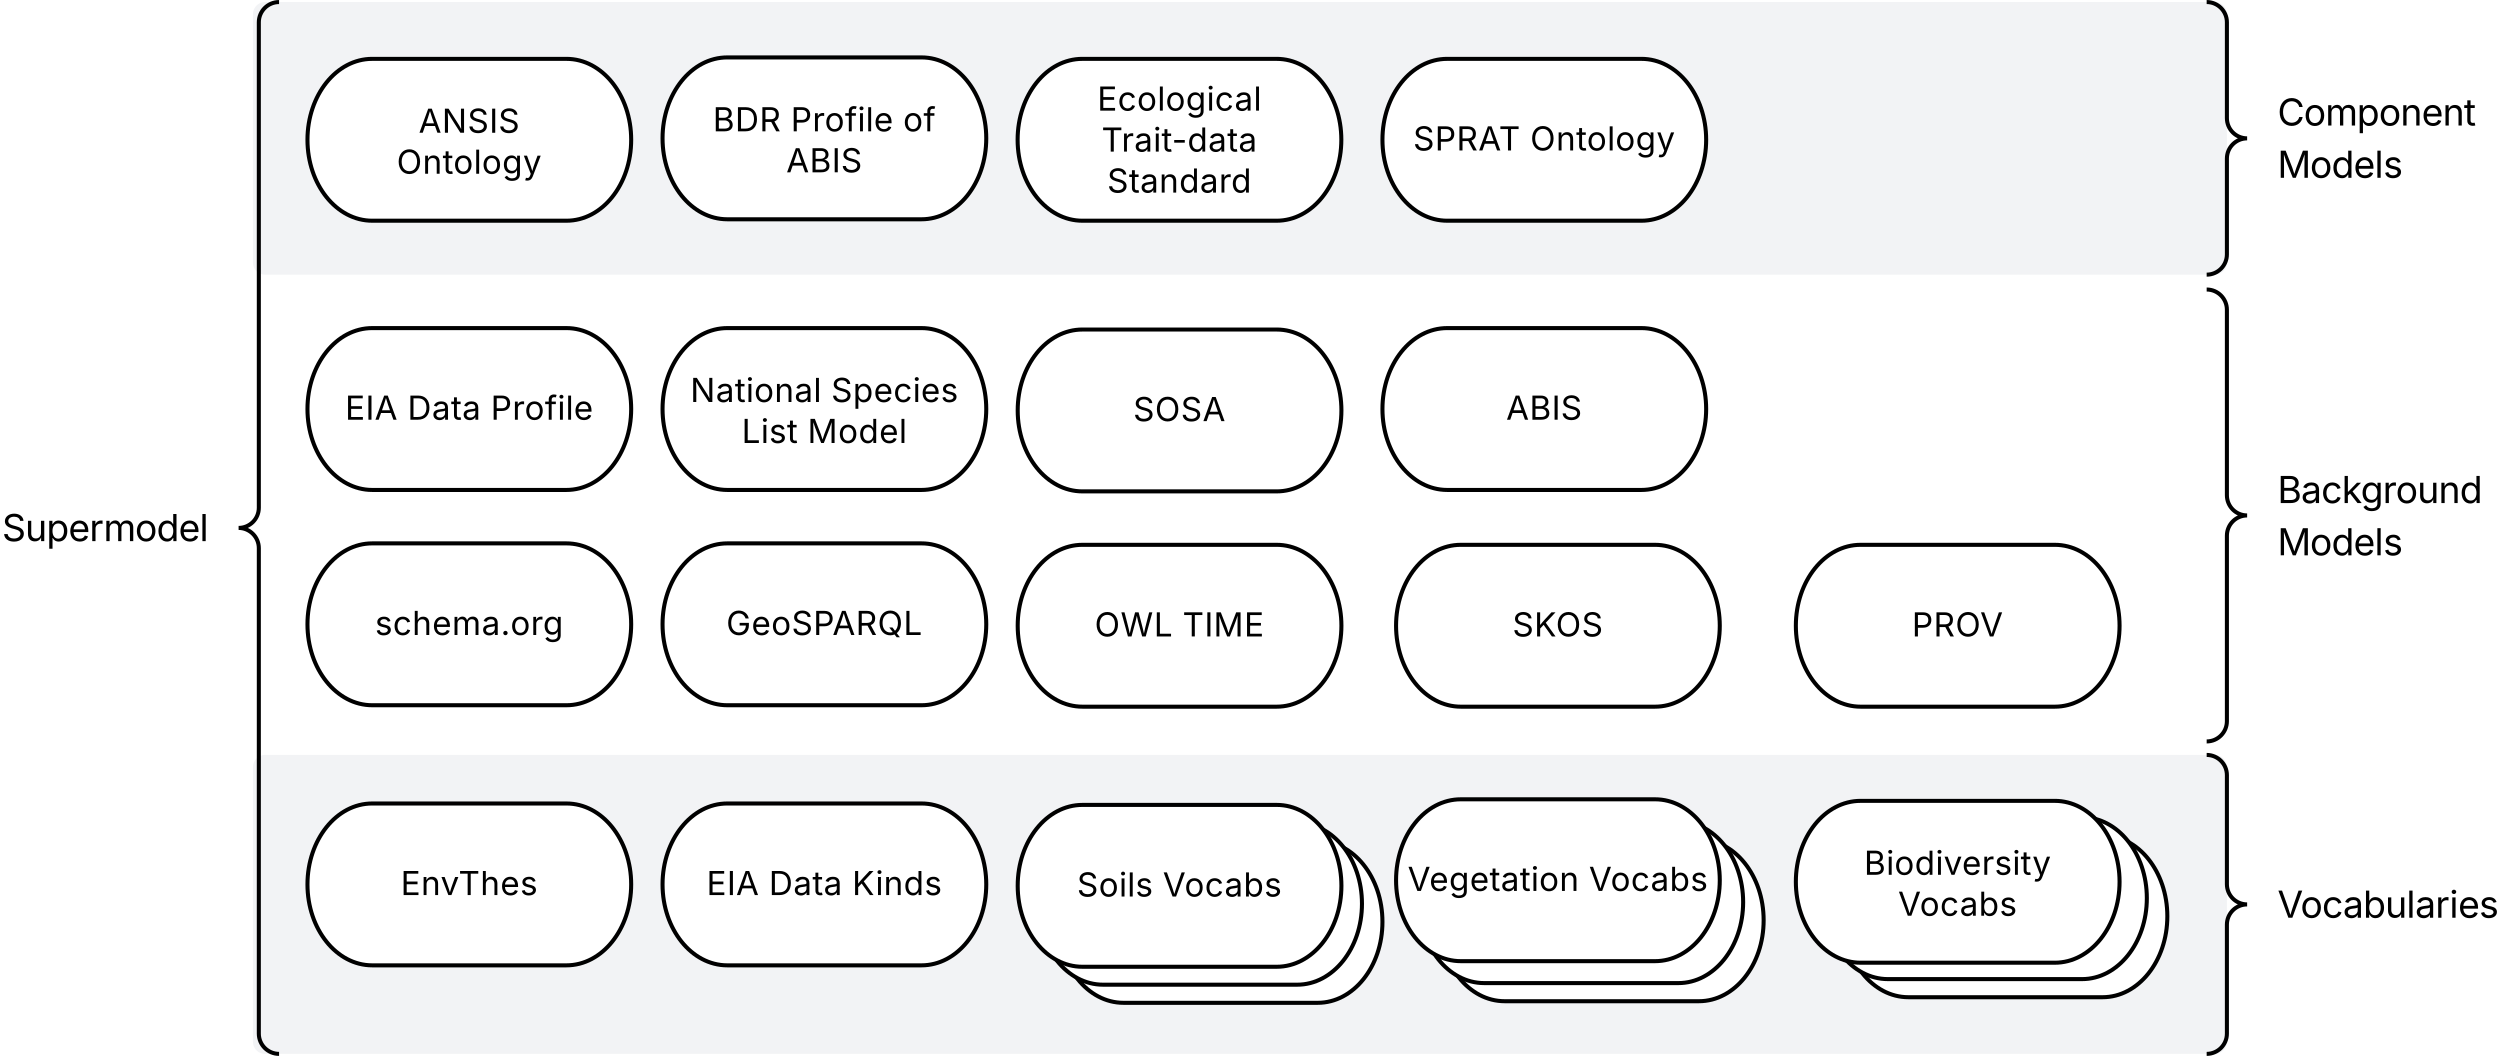 <svg xmlns="http://www.w3.org/2000/svg" xmlns:xlink="http://www.w3.org/1999/xlink" xmlns:lucid="lucid" width="1235.65" height="521.89"><g transform="translate(170.068 -470.868)" lucid:page-tab-id="6KDC8kh26Sb6"><path d="M-500 0h2000v1000H-500z" fill="#fff"/><path d="M-45.04 477.87a6 6 0 0 1 6-6H924.6a6 6 0 0 1 6 6v122.75a6 6 0 0 1-6 6H-39.05a6 6 0 0 1-6-6zM-45.04 850a6 6 0 0 1 6-6H924.6a6 6 0 0 1 6 6v135.76a6 6 0 0 1-6 6H-39.05a6 6 0 0 1-6-6z" stroke="#000" stroke-opacity="0" fill="#f2f3f5"/><path d="M109.9 499.96c17.68 0 32 17.9 32 40s-14.32 40-32 40h-96c-17.66 0-32-17.9-32-40s14.34-40 32-40z" stroke="#000" stroke-width="2" fill="#fff"/><use xlink:href="#a" transform="matrix(1,0,0,1,-13.09,504.957) translate(49.931 31.529)"/><use xlink:href="#b" transform="matrix(1,0,0,1,-13.09,504.957) translate(39.096 51.784)"/><path d="M285.4 499.25c17.7 0 32 17.9 32 40s-14.3 40-32 40h-96c-17.66 0-32-17.9-32-40s14.34-40 32-40z" stroke="#000" stroke-width="2" fill="#fff"/><use xlink:href="#c" transform="matrix(1,0,0,1,162.412,504.246) translate(19.863 31.529)"/><use xlink:href="#d" transform="matrix(1,0,0,1,162.412,504.246) translate(58.379 31.529)"/><use xlink:href="#e" transform="matrix(1,0,0,1,162.412,504.246) translate(113.903 31.529)"/><use xlink:href="#f" transform="matrix(1,0,0,1,162.412,504.246) translate(56.131 51.784)"/><path d="M109.9 633.03c17.68 0 32 17.9 32 40s-14.32 40-32 40h-96c-17.66 0-32-17.9-32-40s14.34-40 32-40z" stroke="#000" stroke-width="2" fill="#fff"/><use xlink:href="#g" transform="matrix(1,0,0,1,-13.09,638.033) translate(13.61 40.279)"/><use xlink:href="#h" transform="matrix(1,0,0,1,-13.09,638.033) translate(44.426 40.279)"/><use xlink:href="#i" transform="matrix(1,0,0,1,-13.09,638.033) translate(85.573 40.279)"/><path d="M285.4 739.44c17.7 0 32 17.9 32 40s-14.3 40-32 40h-96c-17.66 0-32-17.9-32-40s14.34-40 32-40z" stroke="#000" stroke-width="2" fill="#fff"/><use xlink:href="#j" transform="matrix(1,0,0,1,162.412,744.442) translate(26.464 40.279)"/><path d="M109.9 739.44c17.68 0 32 17.9 32 40s-14.32 40-32 40h-96c-17.66 0-32-17.9-32-40s14.34-40 32-40z" stroke="#000" stroke-width="2" fill="#fff"/><use xlink:href="#k" transform="matrix(1,0,0,1,-13.09,744.442) translate(28.364 40.279)"/><path d="M647.95 740.15c17.68 0 32 17.9 32 40s-14.32 40-32 40h-96c-17.67 0-32-17.9-32-40s14.33-40 32-40z" stroke="#000" stroke-width="2" fill="#fff"/><use xlink:href="#l" transform="matrix(1,0,0,1,524.954,745.154) translate(52.518 40.279)"/><path d="M641.22 499.96c17.68 0 32 17.9 32 40s-14.32 40-32 40h-96c-17.67 0-32-17.9-32-40s14.33-40 32-40z" stroke="#000" stroke-width="2" fill="#fff"/><use xlink:href="#m" transform="matrix(1,0,0,1,518.223,504.957) translate(10.173 40.279)"/><use xlink:href="#n" transform="matrix(1,0,0,1,518.223,504.957) translate(68.02 40.279)"/><path d="M460.94 740.15c17.67 0 32 17.9 32 40s-14.33 40-32 40h-96c-17.68 0-32-17.9-32-40s14.32-40 32-40z" stroke="#000" stroke-width="2" fill="#fff"/><use xlink:href="#o" transform="matrix(1,0,0,1,337.935,745.154) translate(33.023 40.279)"/><use xlink:href="#p" transform="matrix(1,0,0,1,337.935,745.154) translate(76.492 40.279)"/><path d="M845.55 740.15c17.67 0 32 17.9 32 40s-14.33 40-32 40h-96c-17.67 0-32-17.9-32-40s14.33-40 32-40z" stroke="#000" stroke-width="2" fill="#fff"/><use xlink:href="#q" transform="matrix(1,0,0,1,722.551,745.154) translate(52.375 40.279)"/><path d="M285.4 633.03c17.7 0 32 17.9 32 40s-14.3 40-32 40h-96c-17.66 0-32-17.9-32-40s14.34-40 32-40z" stroke="#000" stroke-width="2" fill="#fff"/><use xlink:href="#r" transform="matrix(1,0,0,1,162.412,638.033) translate(8.702 31.529)"/><use xlink:href="#s" transform="matrix(1,0,0,1,162.412,638.033) translate(78.335 31.529)"/><use xlink:href="#t" transform="matrix(1,0,0,1,162.412,638.033) translate(34.119 51.784)"/><use xlink:href="#u" transform="matrix(1,0,0,1,162.412,638.033) translate(66.659 51.784)"/><path d="M460.9 499.96c17.7 0 32 17.9 32 40s-14.3 40-32 40h-96c-17.66 0-32-17.9-32-40s14.34-40 32-40z" stroke="#000" stroke-width="2" fill="#fff"/><use xlink:href="#v" transform="matrix(1,0,0,1,337.914,504.957) translate(34.377 20.592)"/><use xlink:href="#w" transform="matrix(1,0,0,1,337.914,504.957) translate(36.464 40.847)"/><use xlink:href="#x" transform="matrix(1,0,0,1,337.914,504.957) translate(39.249 61.101)"/><path d="M-112.14 477.87a6 6 0 0 1 6-6h68a6 6 0 0 1 6 6v507.9a6 6 0 0 1-6 6h-68a6 6 0 0 1-6-6z" fill="none"/><path d="M-32.14 991.76c-5.52 0-10-4.48-10-10V741.8c0-5.5-4.48-10-10-10 5.52 0 10-4.46 10-10V481.88c0-5.52 4.48-10 10-10" stroke="#000" stroke-width="2" fill="none"/><use xlink:href="#y" transform="matrix(1,0,0,1,-107.141,476.868) translate(-61.927 261.467)"/><path d="M920.6 477.87a6 6 0 0 1 6-6h68a6 6 0 0 1 6 6v122.75a6 6 0 0 1-6 6h-68a6 6 0 0 1-6-6z" fill="none"/><path d="M920.6 606.62c5.5 0 10-4.47 10-10v-47.37c0-5.53 4.46-10 10-10-5.54 0-10-4.48-10-10v-47.38c0-5.52-4.5-10-10-10" stroke="#000" stroke-width="2" fill="none"/><use xlink:href="#z" transform="matrix(1,0,0,1,955.586,476.868) translate(0 56.061)"/><use xlink:href="#A" transform="matrix(1,0,0,1,955.586,476.868) translate(0 81.873)"/><path d="M920.6 619.96a6 6 0 0 1 6-6h68a6 6 0 0 1 6 6v211.37a6 6 0 0 1-6 6h-68a6 6 0 0 1-6-6z" fill="none"/><path d="M920.6 837.33c5.5 0 10-4.47 10-10v-91.7c0-5.5 4.46-10 10-10-5.54 0-10-4.46-10-10v-91.67c0-5.53-4.5-10-10-10" stroke="#000" stroke-width="2" fill="none"/><use xlink:href="#B" transform="matrix(1,0,0,1,955.586,618.957) translate(0 100.561)"/><use xlink:href="#A" transform="matrix(1,0,0,1,955.586,618.957) translate(0 126.373)"/><path d="M920.6 850a6 6 0 0 1 6-6h68a6 6 0 0 1 6 6v135.76a6 6 0 0 1-6 6h-68a6 6 0 0 1-6-6z" fill="none"/><path d="M920.6 991.76c5.5 0 10-4.48 10-10v-53.88c0-5.52 4.46-10 10-10-5.54 0-10-4.48-10-10V854c0-5.52-4.5-10-10-10" stroke="#000" stroke-width="2" fill="none"/><use xlink:href="#C" transform="matrix(1,0,0,1,955.586,849) translate(0 75.467)"/><path d="M460.94 633.74c17.67 0 32 17.9 32 40s-14.33 40-32 40h-96c-17.68 0-32-17.9-32-40s14.32-40 32-40z" stroke="#000" stroke-width="2" fill="#fff"/><use xlink:href="#D" transform="matrix(1,0,0,1,337.935,638.744) translate(52.085 40.279)"/><path d="M109.9 868c17.68 0 32 17.9 32 40s-14.32 40-32 40h-96c-17.66 0-32-17.9-32-40s14.34-40 32-40z" stroke="#000" stroke-width="2" fill="#fff"/><use xlink:href="#E" transform="matrix(1,0,0,1,-13.09,872.995) translate(41.075 40.279)"/><path d="M285.4 868c17.7 0 32 17.9 32 40s-14.3 40-32 40h-96c-17.66 0-32-17.9-32-40s14.34-40 32-40z" stroke="#000" stroke-width="2" fill="#fff"/><use xlink:href="#g" transform="matrix(1,0,0,1,162.412,872.995) translate(16.749 40.279)"/><use xlink:href="#h" transform="matrix(1,0,0,1,162.412,872.995) translate(47.565 40.279)"/><use xlink:href="#F" transform="matrix(1,0,0,1,162.412,872.995) translate(88.712 40.279)"/><path d="M669.63 885.73c17.67 0 32 17.9 32 40s-14.33 40-32 40h-96c-17.68 0-32-17.9-32-40s14.32-40 32-40z" stroke="#000" stroke-width="2" fill="#fff"/><path d="M659.5 876.77c17.66 0 32 17.9 32 40s-14.34 40-32 40h-96c-17.68 0-32-17.9-32-40s14.32-40 32-40z" stroke="#000" stroke-width="2" fill="#fff"/><path d="M647.95 865.93c17.68 0 32 17.9 32 40s-14.32 40-32 40h-96c-17.67 0-32-17.9-32-40s14.33-40 32-40z" stroke="#000" stroke-width="2" fill="#fff"/><g><use xlink:href="#G" transform="matrix(1,0,0,1,524.954,870.932) translate(0.72 40.279)"/><use xlink:href="#H" transform="matrix(1,0,0,1,524.954,870.932) translate(90.33 40.279)"/></g><path d="M481.22 886.52c17.68 0 32 17.9 32 40s-14.32 40-32 40h-96c-17.67 0-32-17.9-32-40s14.33-40 32-40z" stroke="#000" stroke-width="2" fill="#fff"/><path d="M471.1 877.56c17.66 0 32 17.9 32 40s-14.34 40-32 40h-96c-17.68 0-32-17.9-32-40s14.32-40 32-40z" stroke="#000" stroke-width="2" fill="#fff"/><path d="M460.94 868.7c17.67 0 32 17.9 32 40s-14.33 40-32 40h-96c-17.68 0-32-17.9-32-40s14.32-40 32-40z" stroke="#000" stroke-width="2" fill="#fff"/><g><use xlink:href="#I" transform="matrix(1,0,0,1,337.935,873.706) translate(24.31 40.279)"/><use xlink:href="#H" transform="matrix(1,0,0,1,337.935,873.706) translate(66.74 40.279)"/></g><path d="M869.16 883.75c17.67 0 32 17.9 32 40s-14.33 40-32 40h-96c-17.67 0-32-17.9-32-40s14.33-40 32-40z" stroke="#000" stroke-width="2" fill="#fff"/><path d="M859.03 874.8c17.67 0 32 17.9 32 40 0 22.08-14.33 40-32 40h-96c-17.68 0-32-17.92-32-40 0-22.1 14.32-40 32-40z" stroke="#000" stroke-width="2" fill="#fff"/><path d="M845.55 866.7c17.67 0 32 17.92 32 40 0 22.1-14.33 40-32 40h-96c-17.67 0-32-17.9-32-40 0-22.08 14.33-40 32-40z" stroke="#000" stroke-width="2" fill="#fff"/><g><use xlink:href="#J" transform="matrix(1,0,0,1,722.551,871.71) translate(28.703 31.529)"/><use xlink:href="#H" transform="matrix(1,0,0,1,722.551,871.71) translate(45.525 51.784)"/></g><path d="M641.22 633.03c17.68 0 32 17.9 32 40s-14.32 40-32 40h-96c-17.67 0-32-17.9-32-40s14.33-40 32-40z" stroke="#000" stroke-width="2" fill="#fff"/><g><use xlink:href="#K" transform="matrix(1,0,0,1,518.223,638.033) translate(56.131 40.279)"/></g><defs><path d="M52 0l541-1490h220L1361 0h-200l-149-416H398L254 0H52zm404-582h497c-103-290-145-390-251-756-108 377-145 460-246 756" id="L"/><path d="M180 0v-1490h224l606 953c40 63 108 177 176 312-27-437-7-821-13-1265h190V0h-226C860-448 622-778 356-1262c27 476 11 792 15 1262H180" id="M"/><path d="M657 26c-323 0-524-166-541-416h195c15 169 171 246 346 246 202 0 356-106 356-265 5-203-294-238-475-293-239-73-380-191-380-389 0-252 224-419 512-419 294 0 499 171 508 396H992c-17-145-151-228-328-228-193 0-321 102-321 242 0 156 175 211 284 241l149 41c160 44 422 134 422 412 0 244-197 432-541 432" id="N"/><path d="M370-1490V0H180v-1490h190" id="O"/><g id="a"><use transform="matrix(0.008,0,0,0.008,0,0)" xlink:href="#L"/><use transform="matrix(0.008,0,0,0.008,11.55,0)" xlink:href="#M"/><use transform="matrix(0.008,0,0,0.008,24.162,0)" xlink:href="#N"/><use transform="matrix(0.008,0,0,0.008,34.902,0)" xlink:href="#O"/><use transform="matrix(0.008,0,0,0.008,39.398,0)" xlink:href="#N"/></g><path d="M784 20c-382 0-662-292-662-764 0-473 280-766 662-766s660 293 660 766c0 472-278 764-660 764zm0-176c266 0 475-207 475-588 0-383-209-590-475-590-268 0-477 208-477 590 0 380 209 588 477 588" id="P"/><path d="M338-670V0H158v-1118h173l1 207c72-158 192-221 342-221 226 0 378 139 378 422V0H872v-695c0-172-96-275-252-275-161 0-282 109-282 300" id="Q"/><path d="M598-1118v154H368v674c0 100 37 144 132 144 23 0 62-6 92-12L629-6c-37 13-88 20-134 20-193 0-307-107-307-290v-688H20v-154h168v-266h180v266h230" id="R"/><path d="M613 24c-304 0-509-231-509-576 0-350 205-580 509-580 305 0 511 230 511 580 0 345-206 576-511 576zm0-161c226 0 329-195 329-415 0-222-103-419-329-419-223 0-326 196-326 419 0 220 103 415 326 415" id="S"/><path d="M338-1490V0H158v-1490h180" id="T"/><path d="M611 442c-248 0-391-105-460-228l146-94c47 65 117 165 314 165 178 0 307-82 307-266v-224h-17C863-141 792-18 576-18c-268 0-472-195-472-546 0-346 197-568 476-568 216 0 288 133 326 193h17v-179h175V29c0 289-215 413-487 413zm-5-620c203 0 314-146 314-390 0-237-108-403-314-403-213 0-319 180-319 403 0 230 109 390 319 390" id="U"/><path d="M140 405l46-156c120 36 205 19 263-150l32-93L54-1118h197c107 313 237 620 324 950 87-331 219-637 326-950h196L606 167c-68 178-176 259-334 259-64 0-113-12-132-21" id="V"/><g id="b"><use transform="matrix(0.008,0,0,0.008,0,0)" xlink:href="#P"/><use transform="matrix(0.008,0,0,0.008,12.8,0)" xlink:href="#Q"/><use transform="matrix(0.008,0,0,0.008,22.691,0)" xlink:href="#R"/><use transform="matrix(0.008,0,0,0.008,28.004,0)" xlink:href="#S"/><use transform="matrix(0.008,0,0,0.008,38.041,0)" xlink:href="#T"/><use transform="matrix(0.008,0,0,0.008,42.095,0)" xlink:href="#S"/><use transform="matrix(0.008,0,0,0.008,52.133,0)" xlink:href="#U"/><use transform="matrix(0.008,0,0,0.008,62.399,0)" xlink:href="#V"/></g><path d="M180 0v-1490h528c311 0 458 177 458 395 0 191-114 278-244 313v14c139 9 302 137 302 371 0 225-148 397-499 397H180zm190-168h350c232 0 321-102 321-231 0-149-120-277-311-277H370v508zm0-668h328c160 0 286-101 286-255 0-129-87-231-280-231H370v486" id="W"/><path d="M645 0H180v-1490h484c435 0 692 280 692 742 0 466-257 748-711 748zM370-168h263c363 0 539-218 539-580 0-358-176-574-521-574H370v1154" id="X"/><path d="M180 0v-1490h510c348 0 508 194 508 460 0 198-88 351-276 417L1256 0h-220L726-579c-117 2-238 0-356 1V0H180zm190-747h312c235 0 327-108 327-283 0-177-92-293-329-293H370v576" id="Y"/><g id="c"><use transform="matrix(0.008,0,0,0.008,0,0)" xlink:href="#W"/><use transform="matrix(0.008,0,0,0.008,10.953,0)" xlink:href="#X"/><use transform="matrix(0.008,0,0,0.008,23.034,0)" xlink:href="#Y"/></g><path d="M180 0v-1490h510c348 0 508 209 508 474 0 266-160 477-507 477H370V0H180zm190-706h312c236 0 327-133 327-310 0-176-91-307-329-307H370v617" id="Z"/><path d="M158 0v-1118h174v172h12c41-113 157-188 290-188 26 0 70 2 91 3v181c-11-2-60-10-108-10-161 0-279 109-279 260V0H158" id="aa"/><path d="M678-1118v154H420V0H240v-964H20v-154h220v-149c0-194 155-293 318-293 85 0 141 18 168 30l-50 154c-19-6-47-17-97-17-111 0-159 58-159 166v109h258" id="ab"/><path d="M158 0v-1118h180V0H158zm91-1301c-68 0-125-53-125-119s57-119 125-119c69 0 126 53 126 119s-57 119-126 119" id="ac"/><path d="M628 24c-324 0-524-230-524-574 0-343 198-582 503-582 237 0 487 146 487 559v75H286c9 234 145 362 343 362 132 0 231-58 273-172l174 48C1024-91 857 24 628 24zM287-650h624c-17-190-120-322-304-322-192 0-309 151-320 322" id="ad"/><g id="d"><use transform="matrix(0.008,0,0,0.008,0,0)" xlink:href="#Z"/><use transform="matrix(0.008,0,0,0.008,10.691,0)" xlink:href="#aa"/><use transform="matrix(0.008,0,0,0.008,16.715,0)" xlink:href="#S"/><use transform="matrix(0.008,0,0,0.008,26.753,0)" xlink:href="#ab"/><use transform="matrix(0.008,0,0,0.008,32.949,0)" xlink:href="#ac"/><use transform="matrix(0.008,0,0,0.008,37.003,0)" xlink:href="#T"/><use transform="matrix(0.008,0,0,0.008,41.057,0)" xlink:href="#ad"/></g><g id="e"><use transform="matrix(0.008,0,0,0.008,0,0)" xlink:href="#S"/><use transform="matrix(0.008,0,0,0.008,10.037,0)" xlink:href="#ab"/></g><g id="f"><use transform="matrix(0.008,0,0,0.008,0,0)" xlink:href="#L"/><use transform="matrix(0.008,0,0,0.008,11.55,0)" xlink:href="#W"/><use transform="matrix(0.008,0,0,0.008,22.503,0)" xlink:href="#O"/><use transform="matrix(0.008,0,0,0.008,26.998,0)" xlink:href="#N"/></g><path d="M180 0v-1490h908v168H370v486h669v168H370v500h727V0H180" id="ae"/><g id="g"><use transform="matrix(0.008,0,0,0.008,0,0)" xlink:href="#ae"/><use transform="matrix(0.008,0,0,0.008,10.062,0)" xlink:href="#O"/><use transform="matrix(0.008,0,0,0.008,14.558,0)" xlink:href="#L"/></g><path d="M471 26C259 26 90-98 90-318c0-256 228-303 435-329 202-27 287-16 287-108 0-139-79-219-234-219-161 0-248 86-283 164l-173-57c86-203 278-265 451-265 150 0 419 46 419 395V0H815v-152h-12C765-73 660 26 471 26zm31-159c199 0 310-134 310-271v-155c-30 35-226 55-295 64-131 17-246 59-246 186 0 116 97 176 231 176" id="af"/><g id="h"><use transform="matrix(0.008,0,0,0.008,0,0)" xlink:href="#X"/><use transform="matrix(0.008,0,0,0.008,12.081,0)" xlink:href="#af"/><use transform="matrix(0.008,0,0,0.008,21.481,0)" xlink:href="#R"/><use transform="matrix(0.008,0,0,0.008,27.039,0)" xlink:href="#af"/></g><g id="i"><use transform="matrix(0.008,0,0,0.008,0,0)" xlink:href="#Z"/><use transform="matrix(0.008,0,0,0.008,10.691,0)" xlink:href="#aa"/><use transform="matrix(0.008,0,0,0.008,16.715,0)" xlink:href="#S"/><use transform="matrix(0.008,0,0,0.008,26.753,0)" xlink:href="#ab"/><use transform="matrix(0.008,0,0,0.008,32.949,0)" xlink:href="#ac"/><use transform="matrix(0.008,0,0,0.008,37.003,0)" xlink:href="#T"/><use transform="matrix(0.008,0,0,0.008,41.057,0)" xlink:href="#ad"/></g><path d="M789 20c-398 0-667-293-667-764 0-473 273-766 655-766 315 0 558 198 612 487h-196c-61-191-204-311-415-311-262 0-471 207-471 590 0 380 208 588 482 588 249 0 420-165 425-427H828v-166h572v163c0 370-256 606-611 606" id="ag"/><path d="M784 20c-382 0-662-292-662-764 0-473 280-766 662-766s660 293 660 766c0 282-99 499-260 629l192 255h-198L1049-33C969 2 880 20 784 20zm-62-486h198l156 205c112-98 183-261 183-483 0-383-209-590-475-590-268 0-477 208-477 590 0 380 209 588 477 588 54 0 106-9 154-25" id="ah"/><path d="M180 0v-1490h190v1322h690V0H180" id="ai"/><g id="j"><use transform="matrix(0.008,0,0,0.008,0,0)" xlink:href="#ag"/><use transform="matrix(0.008,0,0,0.008,12.49,0)" xlink:href="#ad"/><use transform="matrix(0.008,0,0,0.008,22.249,0)" xlink:href="#S"/><use transform="matrix(0.008,0,0,0.008,32.287,0)" xlink:href="#N"/><use transform="matrix(0.008,0,0,0.008,43.027,0)" xlink:href="#Z"/><use transform="matrix(0.008,0,0,0.008,52.484,0)" xlink:href="#L"/><use transform="matrix(0.008,0,0,0.008,64.034,0)" xlink:href="#Y"/><use transform="matrix(0.008,0,0,0.008,74.807,0)" xlink:href="#ah"/><use transform="matrix(0.008,0,0,0.008,87.607,0)" xlink:href="#ai"/></g><path d="M538 24C308 24 148-78 108-271l171-41c32 123 123 178 257 178 156 0 256-77 256-169 0-77-54-128-164-154l-186-44c-203-48-300-148-300-305 0-192 176-326 414-326 230 0 351 112 402 269l-163 42c-31-80-94-158-238-158-133 0-233 69-233 162 0 83 57 129 188 160l169 40c203 48 298 149 298 302 0 196-179 339-441 339" id="aj"/><path d="M613 24c-304 0-509-231-509-576 0-350 205-580 509-580 216 0 392 114 453 309l-173 49c-33-115-133-197-280-197-223 0-326 196-326 419 0 220 103 415 326 415 150 0 252-85 285-206l172 49C1010-95 832 24 613 24" id="ak"/><path d="M338-670V0H158v-1490h180v566c73-149 190-208 336-208 226 0 379 139 379 422V0H872v-695c0-172-96-275-252-275-161 0-282 109-282 300" id="al"/><path d="M158 0v-1118h175l1 205c55-151 181-225 313-225 147 0 245 90 285 228 53-141 190-228 352-228 194 0 352 125 352 384V0h-181v-749c0-161-105-225-225-225-151 0-243 103-243 244V0H807v-767c0-124-93-207-219-207-131 0-250 92-250 270V0H158" id="am"/><path d="M295 13c-75 0-135-60-135-135s60-135 135-135 135 60 135 135S370 13 295 13" id="an"/><g id="k"><use transform="matrix(0.008,0,0,0.008,0,0)" xlink:href="#aj"/><use transform="matrix(0.008,0,0,0.008,8.836,0)" xlink:href="#ak"/><use transform="matrix(0.008,0,0,0.008,18.399,0)" xlink:href="#al"/><use transform="matrix(0.008,0,0,0.008,28.298,0)" xlink:href="#ad"/><use transform="matrix(0.008,0,0,0.008,38.057,0)" xlink:href="#am"/><use transform="matrix(0.008,0,0,0.008,52.721,0)" xlink:href="#af"/><use transform="matrix(0.008,0,0,0.008,62.121,0)" xlink:href="#an"/><use transform="matrix(0.008,0,0,0.008,66.944,0)" xlink:href="#S"/><use transform="matrix(0.008,0,0,0.008,76.981,0)" xlink:href="#aa"/><use transform="matrix(0.008,0,0,0.008,83.005,0)" xlink:href="#U"/></g><path d="M180 0v-1490h190c0 262 1 526-3 784 217-279 467-523 702-784h249L716-845 1319 0h-225L585-716 370-489V0H180" id="ao"/><g id="l"><use transform="matrix(0.008,0,0,0.008,0,0)" xlink:href="#N"/><use transform="matrix(0.008,0,0,0.008,10.74,0)" xlink:href="#ao"/><use transform="matrix(0.008,0,0,0.008,21.424,0)" xlink:href="#P"/><use transform="matrix(0.008,0,0,0.008,34.224,0)" xlink:href="#N"/></g><path d="M98-1322v-168h1126v168H757V0H567v-1322H98" id="ap"/><g id="m"><use transform="matrix(0.008,0,0,0.008,0,0)" xlink:href="#N"/><use transform="matrix(0.008,0,0,0.008,10.74,0)" xlink:href="#Z"/><use transform="matrix(0.008,0,0,0.008,21.432,0)" xlink:href="#Y"/><use transform="matrix(0.008,0,0,0.008,32.205,0)" xlink:href="#L"/><use transform="matrix(0.008,0,0,0.008,42.332,0)" xlink:href="#ap"/></g><g id="n"><use transform="matrix(0.008,0,0,0.008,0,0)" xlink:href="#P"/><use transform="matrix(0.008,0,0,0.008,12.8,0)" xlink:href="#Q"/><use transform="matrix(0.008,0,0,0.008,22.691,0)" xlink:href="#R"/><use transform="matrix(0.008,0,0,0.008,28.004,0)" xlink:href="#S"/><use transform="matrix(0.008,0,0,0.008,38.041,0)" xlink:href="#T"/><use transform="matrix(0.008,0,0,0.008,42.095,0)" xlink:href="#S"/><use transform="matrix(0.008,0,0,0.008,52.133,0)" xlink:href="#U"/><use transform="matrix(0.008,0,0,0.008,62.399,0)" xlink:href="#V"/></g><path d="M458 0L52-1490h194c108 439 233 855 324 1313 92-459 221-873 331-1313h216c110 438 234 854 330 1307 92-455 216-869 323-1307h196L1558 0h-221l-256-944c-26-95-50-200-73-331-22 122-44 223-73 331L680 0H458" id="aq"/><g id="o"><use transform="matrix(0.008,0,0,0.008,0,0)" xlink:href="#P"/><use transform="matrix(0.008,0,0,0.008,12.8,0)" xlink:href="#aq"/><use transform="matrix(0.008,0,0,0.008,29.295,0)" xlink:href="#ai"/></g><path d="M180 0v-1490h270l367 940c28 72 75 218 110 339 35-117 81-264 110-339l362-940h271V0h-187c2-448-5-837 7-1287-157 497-311 829-483 1287H842C666-458 514-784 354-1284c12 438 5 843 7 1284H180" id="ar"/><g id="p"><use transform="matrix(0.008,0,0,0.008,0,0)" xlink:href="#ap"/><use transform="matrix(0.008,0,0,0.008,10.806,0)" xlink:href="#O"/><use transform="matrix(0.008,0,0,0.008,15.301,0)" xlink:href="#ar"/><use transform="matrix(0.008,0,0,0.008,30.423,0)" xlink:href="#ae"/></g><path d="M600 0L52-1490h200c166 485 304 806 458 1336 156-533 285-846 449-1336h202L819 0H600" id="as"/><g id="q"><use transform="matrix(0.008,0,0,0.008,0,0)" xlink:href="#Z"/><use transform="matrix(0.008,0,0,0.008,10.691,0)" xlink:href="#Y"/><use transform="matrix(0.008,0,0,0.008,21.464,0)" xlink:href="#P"/><use transform="matrix(0.008,0,0,0.008,33.701,0)" xlink:href="#as"/></g><g id="r"><use transform="matrix(0.008,0,0,0.008,0,0)" xlink:href="#M"/><use transform="matrix(0.008,0,0,0.008,12.612,0)" xlink:href="#af"/><use transform="matrix(0.008,0,0,0.008,22.012,0)" xlink:href="#R"/><use transform="matrix(0.008,0,0,0.008,27.489,0)" xlink:href="#ac"/><use transform="matrix(0.008,0,0,0.008,31.543,0)" xlink:href="#S"/><use transform="matrix(0.008,0,0,0.008,41.58,0)" xlink:href="#Q"/><use transform="matrix(0.008,0,0,0.008,51.471,0)" xlink:href="#af"/><use transform="matrix(0.008,0,0,0.008,60.87,0)" xlink:href="#T"/></g><path d="M158 418v-1536h174v179h20c37-59 106-193 324-193 279 0 474 222 474 576 0 356-194 580-473 580-213 0-288-135-325-197h-14v591H158zm492-555c209 0 317-186 317-421 0-232-105-413-317-413-206 0-314 166-314 413 0 249 111 421 314 421" id="at"/><g id="s"><use transform="matrix(0.008,0,0,0.008,0,0)" xlink:href="#N"/><use transform="matrix(0.008,0,0,0.008,10.74,0)" xlink:href="#at"/><use transform="matrix(0.008,0,0,0.008,20.99,0)" xlink:href="#ad"/><use transform="matrix(0.008,0,0,0.008,30.75,0)" xlink:href="#ak"/><use transform="matrix(0.008,0,0,0.008,40.313,0)" xlink:href="#ac"/><use transform="matrix(0.008,0,0,0.008,44.368,0)" xlink:href="#ad"/><use transform="matrix(0.008,0,0,0.008,54.127,0)" xlink:href="#aj"/></g><g id="t"><use transform="matrix(0.008,0,0,0.008,0,0)" xlink:href="#ai"/><use transform="matrix(0.008,0,0,0.008,9.465,0)" xlink:href="#ac"/><use transform="matrix(0.008,0,0,0.008,13.52,0)" xlink:href="#aj"/><use transform="matrix(0.008,0,0,0.008,22.355,0)" xlink:href="#R"/></g><path d="M577 24c-279 0-473-224-473-580 0-354 195-576 474-576 218 0 287 134 324 193h14v-551h180V0H922v-173h-20C865-111 790 24 577 24zm27-161c203 0 314-172 314-421 0-247-108-413-314-413-212 0-317 181-317 413 0 235 108 421 317 421" id="au"/><g id="u"><use transform="matrix(0.008,0,0,0.008,0,0)" xlink:href="#ar"/><use transform="matrix(0.008,0,0,0.008,15.122,0)" xlink:href="#S"/><use transform="matrix(0.008,0,0,0.008,25.159,0)" xlink:href="#au"/><use transform="matrix(0.008,0,0,0.008,35.409,0)" xlink:href="#ad"/><use transform="matrix(0.008,0,0,0.008,45.169,0)" xlink:href="#T"/></g><g id="v"><use transform="matrix(0.008,0,0,0.008,0,0)" xlink:href="#ae"/><use transform="matrix(0.008,0,0,0.008,10.062,0)" xlink:href="#ak"/><use transform="matrix(0.008,0,0,0.008,19.625,0)" xlink:href="#S"/><use transform="matrix(0.008,0,0,0.008,29.663,0)" xlink:href="#T"/><use transform="matrix(0.008,0,0,0.008,33.717,0)" xlink:href="#S"/><use transform="matrix(0.008,0,0,0.008,43.755,0)" xlink:href="#U"/><use transform="matrix(0.008,0,0,0.008,54.021,0)" xlink:href="#ac"/><use transform="matrix(0.008,0,0,0.008,58.075,0)" xlink:href="#ak"/><use transform="matrix(0.008,0,0,0.008,67.802,0)" xlink:href="#af"/><use transform="matrix(0.008,0,0,0.008,77.202,0)" xlink:href="#T"/></g><path d="M798-719v166H144v-166h654" id="av"/><g id="w"><use transform="matrix(0.008,0,0,0.008,0,0)" xlink:href="#ap"/><use transform="matrix(0.008,0,0,0.008,9.858,0)" xlink:href="#aa"/><use transform="matrix(0.008,0,0,0.008,16.16,0)" xlink:href="#af"/><use transform="matrix(0.008,0,0,0.008,25.56,0)" xlink:href="#ac"/><use transform="matrix(0.008,0,0,0.008,29.614,0)" xlink:href="#R"/><use transform="matrix(0.008,0,0,0.008,34.763,0)" xlink:href="#av"/><use transform="matrix(0.008,0,0,0.008,42.463,0)" xlink:href="#au"/><use transform="matrix(0.008,0,0,0.008,52.713,0)" xlink:href="#af"/><use transform="matrix(0.008,0,0,0.008,62.113,0)" xlink:href="#R"/><use transform="matrix(0.008,0,0,0.008,67.671,0)" xlink:href="#af"/></g><g id="x"><use transform="matrix(0.008,0,0,0.008,0,0)" xlink:href="#N"/><use transform="matrix(0.008,0,0,0.008,10.74,0)" xlink:href="#R"/><use transform="matrix(0.008,0,0,0.008,16.299,0)" xlink:href="#af"/><use transform="matrix(0.008,0,0,0.008,25.699,0)" xlink:href="#Q"/><use transform="matrix(0.008,0,0,0.008,35.589,0)" xlink:href="#au"/><use transform="matrix(0.008,0,0,0.008,45.839,0)" xlink:href="#af"/><use transform="matrix(0.008,0,0,0.008,55.239,0)" xlink:href="#aa"/><use transform="matrix(0.008,0,0,0.008,61.263,0)" xlink:href="#au"/></g><path d="M537 14c-226 0-379-139-379-422v-710h180v695c0 172 97 275 253 275 160 0 281-109 281-300v-670h181V0H879v-209C806-46 684 14 537 14" id="aw"/><g id="y"><use transform="matrix(0.009,0,0,0.009,0,0)" xlink:href="#N"/><use transform="matrix(0.009,0,0,0.009,11.406,0)" xlink:href="#aw"/><use transform="matrix(0.009,0,0,0.009,21.918,0)" xlink:href="#at"/><use transform="matrix(0.009,0,0,0.009,32.804,0)" xlink:href="#ad"/><use transform="matrix(0.009,0,0,0.009,43.168,0)" xlink:href="#aa"/><use transform="matrix(0.009,0,0,0.009,50.139,0)" xlink:href="#am"/><use transform="matrix(0.009,0,0,0.009,65.712,0)" xlink:href="#S"/><use transform="matrix(0.009,0,0,0.009,76.372,0)" xlink:href="#au"/><use transform="matrix(0.009,0,0,0.009,87.257,0)" xlink:href="#ad"/><use transform="matrix(0.009,0,0,0.009,97.622,0)" xlink:href="#T"/></g><path d="M783 20c-382 0-661-292-661-764 0-473 279-766 661-766 302 0 548 182 601 489h-190c-42-204-217-313-411-313-268 0-476 208-476 590 0 381 209 588 476 588 195 0 369-110 411-313h190c-52 303-296 489-601 489" id="ax"/><g id="z"><use transform="matrix(0.009,0,0,0.009,0,0)" xlink:href="#ax"/><use transform="matrix(0.009,0,0,0.009,12.986,0)" xlink:href="#S"/><use transform="matrix(0.009,0,0,0.009,23.646,0)" xlink:href="#am"/><use transform="matrix(0.009,0,0,0.009,39.219,0)" xlink:href="#at"/><use transform="matrix(0.009,0,0,0.009,50.104,0)" xlink:href="#S"/><use transform="matrix(0.009,0,0,0.009,60.764,0)" xlink:href="#Q"/><use transform="matrix(0.009,0,0,0.009,71.267,0)" xlink:href="#ad"/><use transform="matrix(0.009,0,0,0.009,81.632,0)" xlink:href="#Q"/><use transform="matrix(0.009,0,0,0.009,92.135,0)" xlink:href="#R"/></g><g id="A"><use transform="matrix(0.009,0,0,0.009,0,0)" xlink:href="#ar"/><use transform="matrix(0.009,0,0,0.009,16.059,0)" xlink:href="#S"/><use transform="matrix(0.009,0,0,0.009,26.719,0)" xlink:href="#au"/><use transform="matrix(0.009,0,0,0.009,37.604,0)" xlink:href="#ad"/><use transform="matrix(0.009,0,0,0.009,47.969,0)" xlink:href="#T"/><use transform="matrix(0.009,0,0,0.009,52.274,0)" xlink:href="#aj"/></g><path d="M158 0v-1490h180v865h22l478-493h223L593-638 1096 0H865L456-523 338-412V0H158" id="ay"/><g id="B"><use transform="matrix(0.009,0,0,0.009,0,0)" xlink:href="#W"/><use transform="matrix(0.009,0,0,0.009,11.632,0)" xlink:href="#af"/><use transform="matrix(0.009,0,0,0.009,21.615,0)" xlink:href="#ak"/><use transform="matrix(0.009,0,0,0.009,31.771,0)" xlink:href="#ay"/><use transform="matrix(0.009,0,0,0.009,41.128,0)" xlink:href="#U"/><use transform="matrix(0.009,0,0,0.009,52.031,0)" xlink:href="#aa"/><use transform="matrix(0.009,0,0,0.009,58.429,0)" xlink:href="#S"/><use transform="matrix(0.009,0,0,0.009,69.089,0)" xlink:href="#aw"/><use transform="matrix(0.009,0,0,0.009,79.601,0)" xlink:href="#Q"/><use transform="matrix(0.009,0,0,0.009,90.104,0)" xlink:href="#au"/></g><path d="M677 24c-213 0-288-135-325-197h-20V0H158v-1490h180v551h14c37-59 106-193 324-193 279 0 474 222 474 576 0 356-194 580-473 580zm-27-161c209 0 317-186 317-421 0-232-105-413-317-413-206 0-314 166-314 413 0 249 111 421 314 421" id="az"/><g id="C"><use transform="matrix(0.009,0,0,0.009,0,0)" xlink:href="#as"/><use transform="matrix(0.009,0,0,0.009,11.363,0)" xlink:href="#S"/><use transform="matrix(0.009,0,0,0.009,22.023,0)" xlink:href="#ak"/><use transform="matrix(0.009,0,0,0.009,32.352,0)" xlink:href="#af"/><use transform="matrix(0.009,0,0,0.009,42.335,0)" xlink:href="#az"/><use transform="matrix(0.009,0,0,0.009,53.22,0)" xlink:href="#aw"/><use transform="matrix(0.009,0,0,0.009,63.733,0)" xlink:href="#T"/><use transform="matrix(0.009,0,0,0.009,68.038,0)" xlink:href="#af"/><use transform="matrix(0.009,0,0,0.009,78.021,0)" xlink:href="#aa"/><use transform="matrix(0.009,0,0,0.009,84.991,0)" xlink:href="#ac"/><use transform="matrix(0.009,0,0,0.009,89.297,0)" xlink:href="#ad"/><use transform="matrix(0.009,0,0,0.009,99.661,0)" xlink:href="#aj"/></g><g id="D"><use transform="matrix(0.008,0,0,0.008,0,0)" xlink:href="#N"/><use transform="matrix(0.008,0,0,0.008,10.74,0)" xlink:href="#P"/><use transform="matrix(0.008,0,0,0.008,23.541,0)" xlink:href="#N"/><use transform="matrix(0.008,0,0,0.008,34.281,0)" xlink:href="#L"/></g><path d="M481 0L54-1118h197c107 314 236 620 325 951 87-331 217-637 324-951h197L670 0H481" id="aA"/><g id="E"><use transform="matrix(0.008,0,0,0.008,0,0)" xlink:href="#ae"/><use transform="matrix(0.008,0,0,0.008,10.062,0)" xlink:href="#Q"/><use transform="matrix(0.008,0,0,0.008,19.707,0)" xlink:href="#aA"/><use transform="matrix(0.008,0,0,0.008,28.551,0)" xlink:href="#ap"/><use transform="matrix(0.008,0,0,0.008,39.357,0)" xlink:href="#al"/><use transform="matrix(0.008,0,0,0.008,49.255,0)" xlink:href="#ad"/><use transform="matrix(0.008,0,0,0.008,59.015,0)" xlink:href="#aj"/></g><g id="F"><use transform="matrix(0.008,0,0,0.008,0,0)" xlink:href="#ao"/><use transform="matrix(0.008,0,0,0.008,11.509,0)" xlink:href="#ac"/><use transform="matrix(0.008,0,0,0.008,15.563,0)" xlink:href="#Q"/><use transform="matrix(0.008,0,0,0.008,25.453,0)" xlink:href="#au"/><use transform="matrix(0.008,0,0,0.008,35.703,0)" xlink:href="#aj"/></g><g id="G"><use transform="matrix(0.008,0,0,0.008,0,0)" xlink:href="#as"/><use transform="matrix(0.008,0,0,0.008,10.7,0)" xlink:href="#ad"/><use transform="matrix(0.008,0,0,0.008,20.459,0)" xlink:href="#U"/><use transform="matrix(0.008,0,0,0.008,30.725,0)" xlink:href="#ad"/><use transform="matrix(0.008,0,0,0.008,40.485,0)" xlink:href="#R"/><use transform="matrix(0.008,0,0,0.008,46.043,0)" xlink:href="#af"/><use transform="matrix(0.008,0,0,0.008,55.443,0)" xlink:href="#R"/><use transform="matrix(0.008,0,0,0.008,60.92,0)" xlink:href="#ac"/><use transform="matrix(0.008,0,0,0.008,64.974,0)" xlink:href="#S"/><use transform="matrix(0.008,0,0,0.008,75.011,0)" xlink:href="#Q"/></g><g id="H"><use transform="matrix(0.008,0,0,0.008,0,0)" xlink:href="#as"/><use transform="matrix(0.008,0,0,0.008,10.7,0)" xlink:href="#S"/><use transform="matrix(0.008,0,0,0.008,20.737,0)" xlink:href="#ak"/><use transform="matrix(0.008,0,0,0.008,30.464,0)" xlink:href="#af"/><use transform="matrix(0.008,0,0,0.008,39.864,0)" xlink:href="#az"/><use transform="matrix(0.008,0,0,0.008,50.114,0)" xlink:href="#aj"/></g><g id="I"><use transform="matrix(0.008,0,0,0.008,0,0)" xlink:href="#N"/><use transform="matrix(0.008,0,0,0.008,10.74,0)" xlink:href="#S"/><use transform="matrix(0.008,0,0,0.008,20.778,0)" xlink:href="#ac"/><use transform="matrix(0.008,0,0,0.008,24.832,0)" xlink:href="#T"/><use transform="matrix(0.008,0,0,0.008,28.886,0)" xlink:href="#aj"/></g><g id="J"><use transform="matrix(0.008,0,0,0.008,0,0)" xlink:href="#W"/><use transform="matrix(0.008,0,0,0.008,10.953,0)" xlink:href="#ac"/><use transform="matrix(0.008,0,0,0.008,15.007,0)" xlink:href="#S"/><use transform="matrix(0.008,0,0,0.008,25.045,0)" xlink:href="#au"/><use transform="matrix(0.008,0,0,0.008,35.295,0)" xlink:href="#ac"/><use transform="matrix(0.008,0,0,0.008,39.349,0)" xlink:href="#aA"/><use transform="matrix(0.008,0,0,0.008,48.43,0)" xlink:href="#ad"/><use transform="matrix(0.008,0,0,0.008,58.189,0)" xlink:href="#aa"/><use transform="matrix(0.008,0,0,0.008,64.492,0)" xlink:href="#aj"/><use transform="matrix(0.008,0,0,0.008,73.327,0)" xlink:href="#ac"/><use transform="matrix(0.008,0,0,0.008,77.382,0)" xlink:href="#R"/><use transform="matrix(0.008,0,0,0.008,83.185,0)" xlink:href="#V"/></g><g id="K"><use transform="matrix(0.008,0,0,0.008,0,0)" xlink:href="#L"/><use transform="matrix(0.008,0,0,0.008,11.55,0)" xlink:href="#W"/><use transform="matrix(0.008,0,0,0.008,22.503,0)" xlink:href="#O"/><use transform="matrix(0.008,0,0,0.008,26.998,0)" xlink:href="#N"/></g></defs></g></svg>